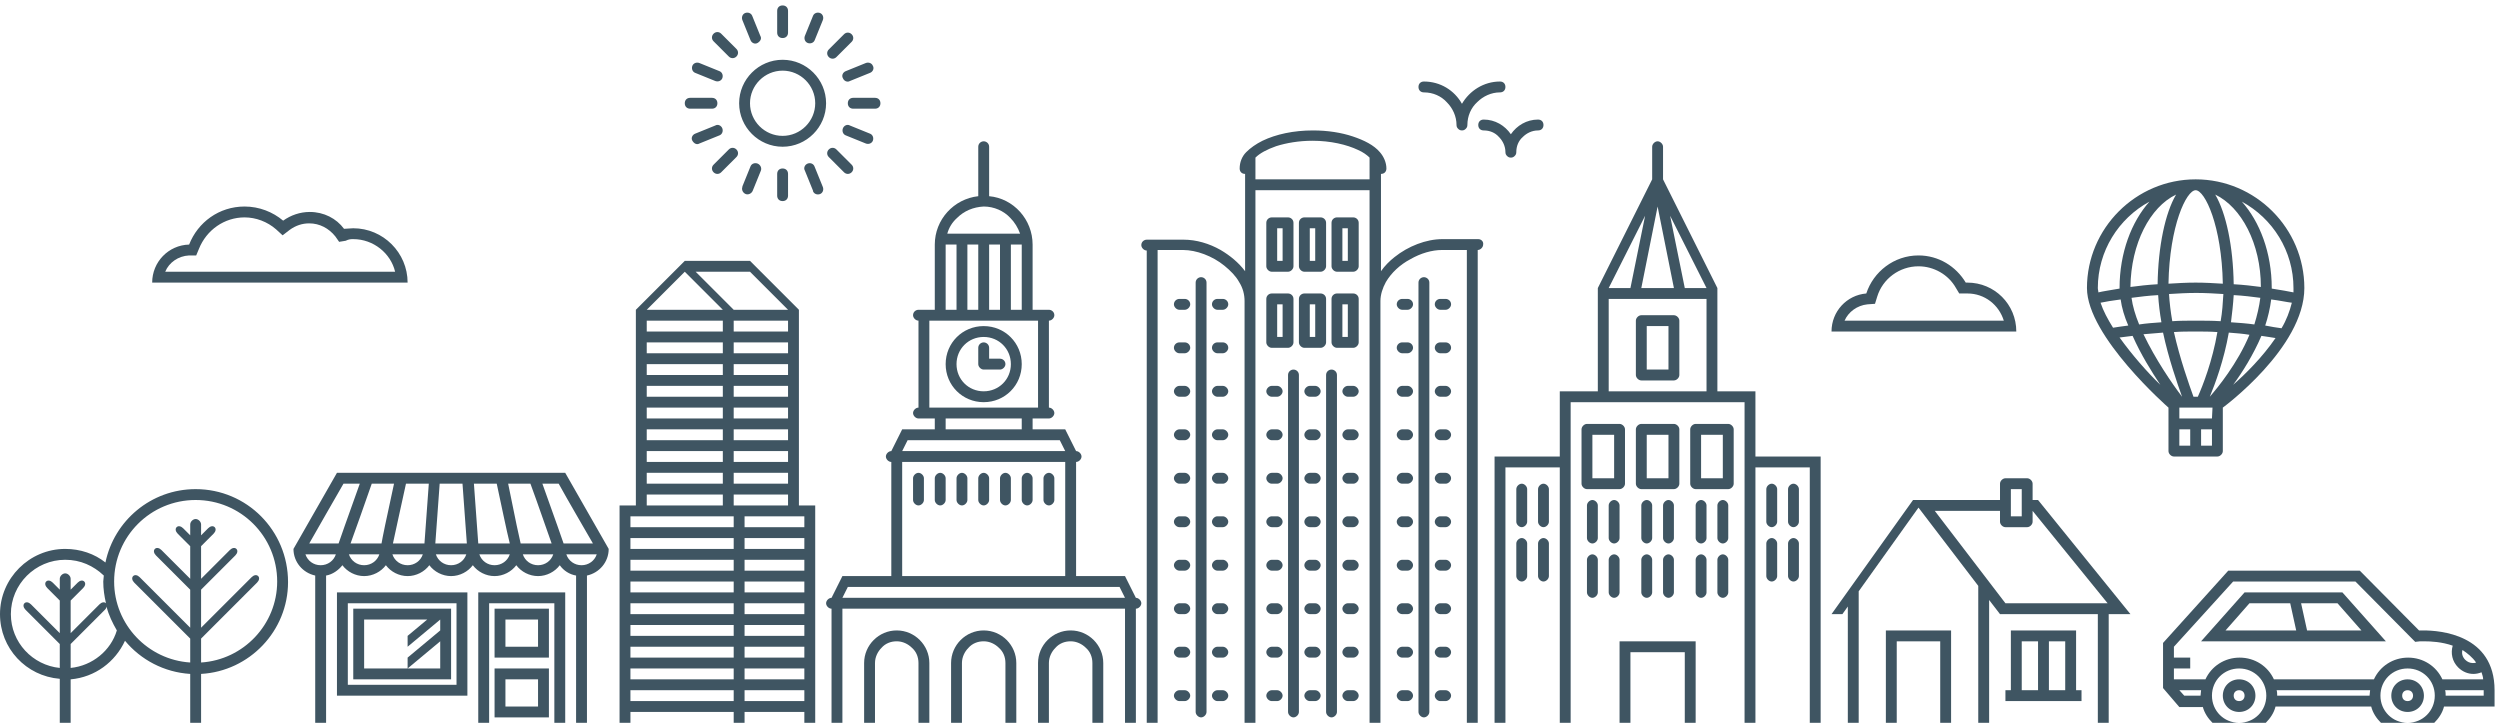 <?xml version="1.0" encoding="utf-8"?>
<!-- Generator: Adobe Illustrator 19.2.1, SVG Export Plug-In . SVG Version: 6.00 Build 0)  -->
<svg version="1.1" id="Layer_1" xmlns="http://www.w3.org/2000/svg" xmlns:xlink="http://www.w3.org/1999/xlink" x="0px" y="0px"
	 width="460px" height="133px" viewBox="0 0 460 133" style="enable-background:new 0 0 460 133;" xml:space="preserve">
<style type="text/css">
	.st0{fill:#3f5562;}
</style>
<g id="Tree">
	<path class="st0" d="M2,113c0-5.5,4.5-10,10-10c2.8,0,5.2,1.1,7.1,2.9l0,0c0,0.4-0.1,0.7-0.1,1.1c0,1.4,0.2,2.7,0.5,4
		c-0.3-0.3-0.8-0.2-1.2,0.2l-5.3,5.3v-6l2.3-2.3c0.4-0.4,0.5-0.9,0.2-1.2s-0.8-0.2-1.2,0.2l-1.3,1.3v-2c0-0.5-0.5-1-1-1s-1,0.5-1,1
		v2l-1.3-1.3c-0.4-0.4-0.9-0.5-1.2-0.2s-0.2,0.8,0.2,1.2l2.3,2.3v6l-5.3-5.3c-0.4-0.4-0.9-0.5-1.2-0.2s-0.2,0.8,0.2,1.2l6.3,6.3v4.4
		C6,122.4,2,118.2,2,113z M13,122.9v-4.4l6.3-6.3c0.2-0.2,0.3-0.4,0.3-0.6c0.4,1.6,1.1,3,1.9,4.4l0,0C20.4,119.7,17,122.5,13,122.9z
		 M37,121.9v-4.4l10.3-10.3c0.4-0.4,0.5-0.9,0.2-1.2s-0.8-0.2-1.2,0.2l-9.3,9.3v-7l6.3-6.3c0.4-0.4,0.5-0.9,0.2-1.2
		s-0.8-0.2-1.2,0.2l-5.3,5.3v-6l2.3-2.3c0.4-0.4,0.5-0.9,0.2-1.2s-0.8-0.2-1.2,0.2L37,98.5v-2c0-0.5-0.5-1-1-1s-1,0.5-1,1v2
		l-1.3-1.3c-0.4-0.4-0.9-0.5-1.2-0.2s-0.2,0.8,0.2,1.2l2.3,2.3v6l-5.3-5.3c-0.4-0.4-0.9-0.5-1.2-0.2s-0.2,0.8,0.2,1.2l6.3,6.3v7
		l-9.3-9.3c-0.4-0.4-0.9-0.5-1.2-0.2s-0.2,0.8,0.2,1.2L35,117.5v4.4c-7.8-0.5-14-7-14-14.9c0-8.3,6.7-15,15-15s15,6.7,15,15
		C51,114.9,44.8,121.4,37,121.9z M36,90c-8.2,0-15,5.8-16.6,13.5c-2-1.6-4.6-2.5-7.4-2.5c-6.6,0-12,5.4-12,12
		c0,6.3,4.8,11.4,11,11.9v8.1h2v-8c4.5-0.4,8.2-3.2,10-7.1c2.9,3.5,7.2,5.8,12,6.1v9.1h2V124c8.9-0.5,16-7.9,16-16.9
		C53,97.6,45.4,90,36,90z"/>
</g>
<g id="Layer_3">
	<path class="st0" d="M91,121h10v-9H91V121z M93,114h6v5h-6V114z M91,132h10v-9H91V132z M93,125h6v5h-6V125z M62,128h24v-19H62V128z
		 M64,111h20v15H64V111z M65,112v13h18v-13H65z M81,116l-6,5v2l6-5v5h-6h-8v-9h11.6l-3.6,3v2l6-5V116z M112,101l-8-14h-5h-2h-4h-2
		h-4h-2h-4h-2h-4h-2h-4h-2h-5l-8,14c0,2.4,1.7,4.4,4,4.9V133h2v-27.1c1.2-0.2,2.3-1,3-1.9c0.9,1.2,2.4,2,4,2s3.1-0.8,4-2
		c0.9,1.2,2.4,2,4,2s3.1-0.8,4-2c0.9,1.2,2.4,2,4,2s3.1-0.8,4-2c0.9,1.2,2.4,2,4,2s3.1-0.8,4-2c0.9,1.2,2.4,2,4,2s3.1-0.8,4-2
		c0.7,1,1.8,1.7,3,1.9V133h2v-27.1C110.3,105.4,112,103.4,112,101z M102.8,89c1.7,3.1,4.7,8.2,6.3,11h-5.4c-0.4-1.2-1.4-4-3.9-11
		H102.8z M97.6,89c1.3,3.5,3,8.5,3.9,11h-5.7c-0.3-1.2-0.9-4.1-2.3-11H97.6z M91.4,89c0.8,3.7,1.8,8.6,2.4,11H88l-0.8-11H91.4z
		 M85.1,89l0.8,11h-5.8l0.8-11H85.1z M78.9,89l-0.8,11h-5.8c0.5-2.4,1.6-7.3,2.4-11H78.9z M72.5,89c-1.5,6.9-2.1,9.8-2.3,11h-5.7
		c0.9-2.5,2.7-7.5,3.9-11H72.5z M63.2,89h3c-2.5,7-3.5,9.8-3.9,11h-5.4C58.5,97.2,61.4,92.1,63.2,89z M59,104c-1.3,0-2.4-0.8-2.8-2
		h5.6C61.4,103.2,60.3,104,59,104z M67,104c-1.3,0-2.4-0.8-2.8-2h5.6C69.4,103.2,68.3,104,67,104z M75,104c-1.3,0-2.4-0.8-2.8-2h5.6
		C77.4,103.2,76.3,104,75,104z M83,104c-1.3,0-2.4-0.8-2.8-2h5.6C85.4,103.2,84.3,104,83,104z M91,104c-1.3,0-2.4-0.8-2.8-2h5.6
		C93.4,103.2,92.3,104,91,104z M99,104c-1.3,0-2.4-0.8-2.8-2h5.6C101.4,103.2,100.3,104,99,104z M107,104c-1.3,0-2.4-0.8-2.8-2h5.6
		C109.4,103.2,108.3,104,107,104z M104,109v24h-2v-22H90v22h-2v-24H104z"/>
	<path class="st0" d="M147,93V57l-9-9h-12l-9,9v36h-3v40h2v-2h19v2h2v-2h11v2h2V93H147z M135,129h-19v-2h19V129z M135,125h-19v-2h19
		V125z M135,121h-19v-2h19V121z M135,117h-19v-2h19V117z M135,113h-19v-2h19V113z M135,109h-19v-2h19V109z M135,105h-19v-2h19V105z
		 M135,101h-19v-2h19V101z M135,97h-19v-2h19V97z M148,129h-11v-2h11V129z M148,125h-11v-2h11V125z M148,121h-11v-2h11V121z
		 M148,117h-11v-2h11V117z M148,113h-11v-2h11V113z M148,109h-11v-2h11V109z M148,105h-11v-2h11V105z M148,101h-11v-2h11V101z
		 M148,97h-11v-2h11V97z M145,89h-10v-2h10V89z M145,85h-10v-2h10V85z M145,81h-10v-2h10V81z M145,77h-10v-2h10V77z M145,73h-10v-2
		h10V73z M145,69h-10v-2h10V69z M145,65h-10v-2h10V65z M145,61h-10v-2h10V61z M133,93h-14v-2h14V93z M133,89h-14v-2h14V89z M133,85
		h-14v-2h14V85z M133,81h-14v-2h14V81z M133,77h-14v-2h14V77z M133,73h-14v-2h14V73z M133,69h-14v-2h14V69z M133,65h-14v-2h14V65z
		 M133,61h-14v-2h14V61z M119,57l7-7l7,7H119z M128,50h10l7,7h-10L128,50z M135,93v-2h10v2h-8H135z"/>
	<path class="st0" d="M209,110l-1-2l-1-2h-9V85c0.5,0,1-0.5,1-1s-0.5-1-1-1l-1-2l-1-2h-6v-2h3c0.5,0,1-0.5,1-1s-0.5-1-1-1V59
		c0.5,0,1-0.5,1-1c0-0.6-0.5-1-1-1h-3V45c0-4.6-3.5-8.5-8-8.9c0,0,0,0,0-0.1v-9c0-0.6-0.5-1-1-1s-1,0.4-1,1v9c0,0,0,0,0,0.1
		c-4.5,0.5-8,4.3-8,8.9v12h-3c-0.5,0-1,0.4-1,1c0,0.5,0.5,1,1,1v16c-0.5,0-1,0.5-1,1s0.5,1,1,1h3v2h-6l-1,2l-1,2c-0.5,0-1,0.5-1,1
		s0.5,1,1,1v21h-9l-1,2l-1,2c-0.5,0-1,0.5-1,1s0.5,1,1,1v21h2v-21h52v21h2v-21c0.5,0,1-0.5,1-1S209.5,110,209,110z M186,57V45h2v12
		H186z M178,57V45h2v12H178z M182,45h2v12h-2V45z M176.1,40.1c1.3-1.3,3-2,4.9-2.1c1.9,0,3.7,0.8,4.9,2.1c0.8,0.8,1.4,1.8,1.8,2.9
		H186h-2h-2h-2h-2h-2h-1.7C174.6,41.9,175.2,40.9,176.1,40.1z M174,45h2v12h-2V45z M171,75V59h20v16h-1h-2h-14h-2H171z M174,77h14v2
		h-14V77z M167,81h5h2h14h2h5l1,2h-30L167,81z M166,85h30v21h-30V85z M155,110l1-2h50l1,2H155z M171,122v11h-2v-11
		c0-1.1-0.4-2.1-1.2-2.8c-0.7-0.7-1.7-1.2-2.8-1.2s-2.1,0.4-2.8,1.2c-0.7,0.7-1.2,1.7-1.2,2.8v11h-2v-11c0-3.3,2.7-6,6-6
		S171,118.7,171,122z M187,122v11h-2v-11c0-1.1-0.4-2.1-1.2-2.8c-0.7-0.7-1.7-1.2-2.8-1.2s-2.1,0.4-2.8,1.2
		c-0.7,0.7-1.2,1.7-1.2,2.8v11h-2v-11c0-3.3,2.7-6,6-6S187,118.7,187,122z M203,122v11h-2v-11c0-1.1-0.4-2.1-1.2-2.8
		c-0.7-0.7-1.7-1.2-2.8-1.2s-2.1,0.4-2.8,1.2c-0.7,0.7-1.2,1.7-1.2,2.8v11h-2v-11c0-3.3,2.7-6,6-6S203,118.7,203,122z M170,88v4
		c0,0.5-0.5,1-1,1s-1-0.5-1-1v-4c0-0.5,0.5-1,1-1S170,87.5,170,88z M174,88v4c0,0.5-0.5,1-1,1s-1-0.5-1-1v-4c0-0.5,0.5-1,1-1
		S174,87.5,174,88z M178,88v4c0,0.5-0.5,1-1,1s-1-0.5-1-1v-4c0-0.5,0.5-1,1-1S178,87.5,178,88z M182,88v4c0,0.5-0.5,1-1,1
		s-1-0.5-1-1v-4c0-0.5,0.5-1,1-1S182,87.5,182,88z M186,88v4c0,0.5-0.5,1-1,1s-1-0.5-1-1v-4c0-0.5,0.5-1,1-1S186,87.5,186,88z
		 M190,88v4c0,0.5-0.5,1-1,1s-1-0.5-1-1v-4c0-0.5,0.5-1,1-1S190,87.5,190,88z M194,88v4c0,0.5-0.5,1-1,1s-1-0.5-1-1v-4
		c0-0.5,0.5-1,1-1S194,87.5,194,88z M180,67v-3c0-0.6,0.5-1,1-1s1,0.4,1,1v2h2c0.5,0,1,0.4,1,1c0,0.5-0.5,1-1,1h-3
		C180.5,68,180,67.5,180,67z M181,74c3.9,0,7-3.1,7-7s-3.1-7-7-7s-7,3.1-7,7S177.1,74,181,74z M181,62c2.8,0,5,2.2,5,5s-2.2,5-5,5
		s-5-2.2-5-5S178.2,62,181,62z"/>
	<path class="st0" d="M234,50h3c0.5,0,1-0.5,1-1v-8c0-0.6-0.5-1-1-1h-3c-0.5,0-1,0.4-1,1v8C233,49.5,233.5,50,234,50z M235,42h1v6
		h-1V42z M240,50h3c0.5,0,1-0.5,1-1v-8c0-0.6-0.5-1-1-1h-3c-0.5,0-1,0.4-1,1v8C239,49.5,239.5,50,240,50z M241,42h1v6h-1V42z
		 M249,40h-3c-0.5,0-1,0.4-1,1v8c0,0.5,0.5,1,1,1h3c0.5,0,1-0.5,1-1v-8C250,40.4,249.5,40,249,40z M248,48h-1v-6h1V48z M233,63
		c0,0.5,0.5,1,1,1h3c0.5,0,1-0.5,1-1v-8c0-0.6-0.5-1-1-1h-3c-0.5,0-1,0.4-1,1V63z M235,56h1v6h-1V56z M244,55c0-0.6-0.5-1-1-1h-3
		c-0.5,0-1,0.4-1,1v8c0,0.5,0.5,1,1,1h3c0.5,0,1-0.5,1-1V55z M242,62h-1v-6h1V62z M249,54h-3c-0.5,0-1,0.4-1,1v8c0,0.5,0.5,1,1,1h3
		c0.5,0,1-0.5,1-1v-8C250,54.4,249.5,54,249,54z M248,62h-1v-6h1V62z M239,69v62c0,0.5-0.5,1-1,1s-1-0.5-1-1V69c0-0.6,0.5-1,1-1
		S239,68.4,239,69z M246,69v62c0,0.5-0.5,1-1,1s-1-0.5-1-1V69c0-0.6,0.5-1,1-1S246,68.4,246,69z M236,72c0,0.5-0.5,1-1,1h-1
		c-0.5,0-1-0.5-1-1s0.5-1,1-1h1C235.5,71,236,71.5,236,72z M243,72c0,0.5-0.5,1-1,1h-1c-0.5,0-1-0.5-1-1s0.5-1,1-1h1
		C242.5,71,243,71.5,243,72z M250,72c0,0.5-0.5,1-1,1h-1c-0.5,0-1-0.5-1-1s0.5-1,1-1h1C249.5,71,250,71.5,250,72z M236,80
		c0,0.5-0.5,1-1,1h-1c-0.5,0-1-0.5-1-1s0.5-1,1-1h1C235.5,79,236,79.5,236,80z M243,80c0,0.5-0.5,1-1,1h-1c-0.5,0-1-0.5-1-1
		s0.5-1,1-1h1C242.5,79,243,79.5,243,80z M250,80c0,0.5-0.5,1-1,1h-1c-0.5,0-1-0.5-1-1s0.5-1,1-1h1C249.5,79,250,79.5,250,80z
		 M236,88c0,0.5-0.5,1-1,1h-1c-0.5,0-1-0.5-1-1s0.5-1,1-1h1C235.5,87,236,87.5,236,88z M243,88c0,0.5-0.5,1-1,1h-1c-0.5,0-1-0.5-1-1
		s0.5-1,1-1h1C242.5,87,243,87.5,243,88z M250,88c0,0.5-0.5,1-1,1h-1c-0.5,0-1-0.5-1-1s0.5-1,1-1h1C249.5,87,250,87.5,250,88z
		 M236,96c0,0.5-0.5,1-1,1h-1c-0.5,0-1-0.5-1-1s0.5-1,1-1h1C235.5,95,236,95.5,236,96z M243,96c0,0.5-0.5,1-1,1h-1c-0.5,0-1-0.5-1-1
		s0.5-1,1-1h1C242.5,95,243,95.5,243,96z M250,96c0,0.5-0.5,1-1,1h-1c-0.5,0-1-0.5-1-1s0.5-1,1-1h1C249.5,95,250,95.5,250,96z
		 M236,104c0,0.5-0.5,1-1,1h-1c-0.5,0-1-0.5-1-1s0.5-1,1-1h1C235.5,103,236,103.5,236,104z M243,104c0,0.5-0.5,1-1,1h-1
		c-0.5,0-1-0.5-1-1s0.5-1,1-1h1C242.5,103,243,103.5,243,104z M250,104c0,0.5-0.5,1-1,1h-1c-0.5,0-1-0.5-1-1s0.5-1,1-1h1
		C249.5,103,250,103.5,250,104z M236,112c0,0.5-0.5,1-1,1h-1c-0.5,0-1-0.5-1-1s0.5-1,1-1h1C235.5,111,236,111.5,236,112z M243,112
		c0,0.5-0.5,1-1,1h-1c-0.5,0-1-0.5-1-1s0.5-1,1-1h1C242.5,111,243,111.5,243,112z M250,112c0,0.5-0.5,1-1,1h-1c-0.5,0-1-0.5-1-1
		s0.5-1,1-1h1C249.5,111,250,111.5,250,112z M236,120c0,0.5-0.5,1-1,1h-1c-0.5,0-1-0.5-1-1s0.5-1,1-1h1C235.5,119,236,119.5,236,120
		z M243,120c0,0.5-0.5,1-1,1h-1c-0.5,0-1-0.5-1-1s0.5-1,1-1h1C242.5,119,243,119.5,243,120z M250,120c0,0.5-0.5,1-1,1h-1
		c-0.5,0-1-0.5-1-1s0.5-1,1-1h1C249.5,119,250,119.5,250,120z M236,128c0,0.5-0.5,1-1,1h-1c-0.5,0-1-0.5-1-1s0.5-1,1-1h1
		C235.5,127,236,127.5,236,128z M243,128c0,0.5-0.5,1-1,1h-1c-0.5,0-1-0.5-1-1s0.5-1,1-1h1C242.5,127,243,127.5,243,128z M250,128
		c0,0.5-0.5,1-1,1h-1c-0.5,0-1-0.5-1-1s0.5-1,1-1h1C249.5,127,250,127.5,250,128z M222,52v79c0,0.5-0.5,1-1,1s-1-0.5-1-1V52
		c0-0.6,0.5-1,1-1S222,51.4,222,52z M219,56c0,0.5-0.5,1-1,1h-1c-0.5,0-1-0.5-1-1c0-0.6,0.5-1,1-1h1C218.5,55,219,55.4,219,56z
		 M226,56c0,0.5-0.5,1-1,1h-1c-0.5,0-1-0.5-1-1c0-0.6,0.5-1,1-1h1C225.5,55,226,55.4,226,56z M219,64c0,0.5-0.5,1-1,1h-1
		c-0.5,0-1-0.5-1-1c0-0.6,0.5-1,1-1h1C218.5,63,219,63.4,219,64z M226,64c0,0.5-0.5,1-1,1h-1c-0.5,0-1-0.5-1-1c0-0.6,0.5-1,1-1h1
		C225.5,63,226,63.4,226,64z M219,72c0,0.5-0.5,1-1,1h-1c-0.5,0-1-0.5-1-1s0.5-1,1-1h1C218.5,71,219,71.5,219,72z M226,72
		c0,0.5-0.5,1-1,1h-1c-0.5,0-1-0.5-1-1s0.5-1,1-1h1C225.5,71,226,71.5,226,72z M219,80c0,0.5-0.5,1-1,1h-1c-0.5,0-1-0.5-1-1
		s0.5-1,1-1h1C218.5,79,219,79.5,219,80z M226,80c0,0.5-0.5,1-1,1h-1c-0.5,0-1-0.5-1-1s0.5-1,1-1h1C225.5,79,226,79.5,226,80z
		 M219,88c0,0.5-0.5,1-1,1h-1c-0.5,0-1-0.5-1-1s0.5-1,1-1h1C218.5,87,219,87.5,219,88z M226,88c0,0.5-0.5,1-1,1h-1c-0.5,0-1-0.5-1-1
		s0.5-1,1-1h1C225.5,87,226,87.5,226,88z M219,96c0,0.5-0.5,1-1,1h-1c-0.5,0-1-0.5-1-1s0.5-1,1-1h1C218.5,95,219,95.5,219,96z
		 M226,96c0,0.5-0.5,1-1,1h-1c-0.5,0-1-0.5-1-1s0.5-1,1-1h1C225.5,95,226,95.5,226,96z M219,104c0,0.5-0.5,1-1,1h-1
		c-0.5,0-1-0.5-1-1s0.5-1,1-1h1C218.5,103,219,103.5,219,104z M226,104c0,0.5-0.5,1-1,1h-1c-0.5,0-1-0.5-1-1s0.5-1,1-1h1
		C225.5,103,226,103.5,226,104z M219,112c0,0.5-0.5,1-1,1h-1c-0.5,0-1-0.5-1-1s0.5-1,1-1h1C218.5,111,219,111.5,219,112z M226,112
		c0,0.5-0.5,1-1,1h-1c-0.5,0-1-0.5-1-1s0.5-1,1-1h1C225.5,111,226,111.5,226,112z M219,120c0,0.5-0.5,1-1,1h-1c-0.5,0-1-0.5-1-1
		s0.5-1,1-1h1C218.5,119,219,119.5,219,120z M226,120c0,0.5-0.5,1-1,1h-1c-0.5,0-1-0.5-1-1s0.5-1,1-1h1C225.5,119,226,119.5,226,120
		z M219,128c0,0.5-0.5,1-1,1h-1c-0.5,0-1-0.5-1-1s0.5-1,1-1h1C218.5,127,219,127.5,219,128z M226,128c0,0.5-0.5,1-1,1h-1
		c-0.5,0-1-0.5-1-1s0.5-1,1-1h1C225.5,127,226,127.5,226,128z M263,52v79c0,0.5-0.5,1-1,1s-1-0.5-1-1V52c0-0.6,0.5-1,1-1
		S263,51.4,263,52z M267,56c0,0.5-0.5,1-1,1h-1c-0.5,0-1-0.5-1-1c0-0.6,0.5-1,1-1h1C266.5,55,267,55.4,267,56z M272,44h-1h-5.6
		c-3,0-6.3,1.3-8.8,3.3c-0.9,0.7-1.8,1.6-2.5,2.6V32c0.6,0,1-0.4,1-1c0-1.1-0.5-2.2-1.2-3c-1.1-1.3-2.9-2.2-5-2.9
		c-2.1-0.7-4.6-1.1-7.3-1.1c-3.6,0-6.8,0.7-9.3,1.9c-1.2,0.6-2.2,1.3-3,2.1c-0.8,0.8-1.2,1.9-1.2,3c0,0.6,0.4,1,1,1v17.9
		c-1.2-1.6-2.8-2.9-4.5-3.9c-2.1-1.2-4.5-1.9-6.8-1.9H212h-1c-0.5,0-1,0.4-1,1c0,0.5,0.5,1,1,1v87h2V46h4.7c2.4,0,5.4,1.1,7.6,2.9
		c1.1,0.9,2.1,1.9,2.7,3c0.7,1.1,1,2.3,1,3.5V133h2V55.4V35h21v20.5V133h2V55.4c0-1.2,0.4-2.4,1-3.5c1-1.7,2.6-3.2,4.5-4.2
		c1.9-1.1,4-1.7,5.8-1.7h4.6v87h2V46c0.5,0,1-0.5,1-1C273,44.4,272.5,44,272,44z M252,33h-21v-4c0.8-0.8,2.1-1.5,3.8-2.1
		c1.9-0.6,4.2-1,6.7-1c3.3,0,6.3,0.7,8.4,1.7c0.9,0.4,1.6,0.9,2.1,1.4V33z M260,56c0,0.5-0.5,1-1,1h-1c-0.5,0-1-0.5-1-1
		c0-0.6,0.5-1,1-1h1C259.5,55,260,55.4,260,56z M267,64c0,0.5-0.5,1-1,1h-1c-0.5,0-1-0.5-1-1c0-0.6,0.5-1,1-1h1
		C266.5,63,267,63.4,267,64z M260,64c0,0.5-0.5,1-1,1h-1c-0.5,0-1-0.5-1-1c0-0.6,0.5-1,1-1h1C259.5,63,260,63.4,260,64z M267,72
		c0,0.5-0.5,1-1,1h-1c-0.5,0-1-0.5-1-1s0.5-1,1-1h1C266.5,71,267,71.5,267,72z M260,72c0,0.5-0.5,1-1,1h-1c-0.5,0-1-0.5-1-1
		s0.5-1,1-1h1C259.5,71,260,71.5,260,72z M267,80c0,0.5-0.5,1-1,1h-1c-0.5,0-1-0.5-1-1s0.5-1,1-1h1C266.5,79,267,79.5,267,80z
		 M260,80c0,0.5-0.5,1-1,1h-1c-0.5,0-1-0.5-1-1s0.5-1,1-1h1C259.5,79,260,79.5,260,80z M267,88c0,0.5-0.5,1-1,1h-1c-0.5,0-1-0.5-1-1
		s0.5-1,1-1h1C266.5,87,267,87.5,267,88z M260,88c0,0.5-0.5,1-1,1h-1c-0.5,0-1-0.5-1-1s0.5-1,1-1h1C259.5,87,260,87.5,260,88z
		 M267,96c0,0.5-0.5,1-1,1h-1c-0.5,0-1-0.5-1-1s0.5-1,1-1h1C266.5,95,267,95.5,267,96z M260,96c0,0.5-0.5,1-1,1h-1c-0.5,0-1-0.5-1-1
		s0.5-1,1-1h1C259.5,95,260,95.5,260,96z M267,104c0,0.5-0.5,1-1,1h-1c-0.5,0-1-0.5-1-1s0.5-1,1-1h1C266.5,103,267,103.5,267,104z
		 M260,104c0,0.5-0.5,1-1,1h-1c-0.5,0-1-0.5-1-1s0.5-1,1-1h1C259.5,103,260,103.5,260,104z M267,112c0,0.5-0.5,1-1,1h-1
		c-0.5,0-1-0.5-1-1s0.5-1,1-1h1C266.5,111,267,111.5,267,112z M260,112c0,0.5-0.5,1-1,1h-1c-0.5,0-1-0.5-1-1s0.5-1,1-1h1
		C259.5,111,260,111.5,260,112z M267,120c0,0.5-0.5,1-1,1h-1c-0.5,0-1-0.5-1-1s0.5-1,1-1h1C266.5,119,267,119.5,267,120z M260,120
		c0,0.5-0.5,1-1,1h-1c-0.5,0-1-0.5-1-1s0.5-1,1-1h1C259.5,119,260,119.5,260,120z M267,128c0,0.5-0.5,1-1,1h-1c-0.5,0-1-0.5-1-1
		s0.5-1,1-1h1C266.5,127,267,127.5,267,128z M260,128c0,0.5-0.5,1-1,1h-1c-0.5,0-1-0.5-1-1s0.5-1,1-1h1C259.5,127,260,127.5,260,128
		z"/>
	<path class="st0" d="M298,118h14v15h-2v-13h-10v13h-2V118z M292,90c-0.5,0-1-0.5-1-1V79c0-0.5,0.5-1,1-1h6c0.5,0,1,0.5,1,1v10
		c0,0.5-0.5,1-1,1H292z M293,88h4v-8h-4V88z M308,90h-6c-0.5,0-1-0.5-1-1V79c0-0.5,0.5-1,1-1h6c0.5,0,1,0.5,1,1v10
		C309,89.5,308.5,90,308,90z M307,80h-4v8h4V80z M319,79v10c0,0.5-0.5,1-1,1h-6c-0.5,0-1-0.5-1-1V79c0-0.5,0.5-1,1-1h6
		C318.5,78,319,78.5,319,79z M317,80h-4v8h4V80z M293,92c-0.5,0-1,0.5-1,1v6c0,0.5,0.5,1,1,1s1-0.5,1-1v-6C294,92.5,293.5,92,293,92
		z M296,93v6c0,0.5,0.5,1,1,1s1-0.5,1-1v-6c0-0.5-0.5-1-1-1S296,92.5,296,93z M304,93c0-0.5-0.5-1-1-1s-1,0.5-1,1v6c0,0.5,0.5,1,1,1
		s1-0.5,1-1V93z M308,93c0-0.5-0.5-1-1-1s-1,0.5-1,1v6c0,0.5,0.5,1,1,1s1-0.5,1-1V93z M313,92c-0.5,0-1,0.5-1,1v6c0,0.5,0.5,1,1,1
		s1-0.5,1-1v-6C314,92.5,313.5,92,313,92z M317,92c-0.5,0-1,0.5-1,1v6c0,0.5,0.5,1,1,1s1-0.5,1-1v-6C318,92.5,317.5,92,317,92z
		 M293,102c-0.5,0-1,0.5-1,1v6c0,0.5,0.5,1,1,1s1-0.5,1-1v-6C294,102.5,293.5,102,293,102z M298,103c0-0.5-0.5-1-1-1s-1,0.5-1,1v6
		c0,0.5,0.5,1,1,1s1-0.5,1-1V103z M303,102c-0.5,0-1,0.5-1,1v6c0,0.5,0.5,1,1,1s1-0.5,1-1v-6C304,102.5,303.5,102,303,102z M307,102
		c-0.5,0-1,0.5-1,1v6c0,0.5,0.5,1,1,1s1-0.5,1-1v-6C308,102.5,307.5,102,307,102z M313,102c-0.5,0-1,0.5-1,1v6c0,0.5,0.5,1,1,1
		s1-0.5,1-1v-6C314,102.5,313.5,102,313,102z M317,102c-0.5,0-1,0.5-1,1v6c0,0.5,0.5,1,1,1s1-0.5,1-1v-6
		C318,102.5,317.5,102,317,102z M280,89c-0.5,0-1,0.5-1,1v6c0,0.5,0.5,1,1,1s1-0.5,1-1v-6C281,89.5,280.5,89,280,89z M284,89
		c-0.5,0-1,0.5-1,1v6c0,0.5,0.5,1,1,1s1-0.5,1-1v-6C285,89.5,284.5,89,284,89z M280,99c-0.5,0-1,0.5-1,1v6c0,0.5,0.5,1,1,1
		s1-0.5,1-1v-6C281,99.5,280.5,99,280,99z M284,99c-0.5,0-1,0.5-1,1v6c0,0.5,0.5,1,1,1s1-0.5,1-1v-6C285,99.5,284.5,99,284,99z
		 M335,84v49h-2V86h-10v47h-2V74h-32v59h-2V86h-10v47h-2V84h12V72h7V53l10-20v-6c0-0.5,0.5-1,1-1s1,0.5,1,1v6l10,20v19h7v12H335z
		 M307.3,39.7L310,53h4L307.3,39.7z M305,38l-3,15h6L305,38z M296,53h4l2.7-13.3L296,53z M314,72V55h-18v17H314z M326,89
		c-0.5,0-1,0.5-1,1v6c0,0.5,0.5,1,1,1s1-0.5,1-1v-6C327,89.5,326.5,89,326,89z M330,89c-0.5,0-1,0.5-1,1v6c0,0.5,0.5,1,1,1
		s1-0.5,1-1v-6C331,89.5,330.5,89,330,89z M326,99c-0.5,0-1,0.5-1,1v6c0,0.5,0.5,1,1,1s1-0.5,1-1v-6C327,99.5,326.5,99,326,99z
		 M330,99c-0.5,0-1,0.5-1,1v6c0,0.5,0.5,1,1,1s1-0.5,1-1v-6C331,99.5,330.5,99,330,99z M309,59v10c0,0.5-0.5,1-1,1h-6
		c-0.5,0-1-0.5-1-1V59c0-0.5,0.5-1,1-1h6C308.5,58,309,58.5,309,59z M307,60h-4v8h4V60z"/>
	<path class="st0" d="M392,113l-17-21h-1v-3c0-0.5-0.5-1-1-1h-4c-0.5,0-1,0.5-1,1v3h-14h-2l-15,21h2l1-1.4V133h2v-24.2l11-15.4
		l11,14.4V133h2v-22.6l2,2.6h18v20h2v-20H392z M372,95h-2v-5h2V95z M356,94h12v2c0,0.5,0.5,1,1,1h4c0.5,0,1-0.5,1-1v-2l0,0l13.8,17
		H369L356,94z M347,116h12v17h-2v-15h-8v15h-2V116z M382,116h-5h-2h-5v11h-1v2h1h5h2h5h1v-2h-1V116z M372,127v-9h3v9H372z M377,127
		v-9h3v9H377z"/>
	<path class="st0" d="M455.6,121.9c-0.2,0.1-0.4,0.1-0.6,0.1c-0.5,0-1-0.2-1.4-0.6c-0.5-0.5-0.7-1.2-0.5-1.8
		C454,120.2,454.9,120.9,455.6,121.9z M410.9,107h22.5l10.3,10.4l0.7,0.7l0.9-0.1c0,0,0.3,0,0.7,0c1.3,0,3.3,0.1,5.3,0.8
		c-0.4,1.4-0.1,2.9,1,4c0.8,0.8,1.8,1.2,2.8,1.2c0.5,0,1-0.1,1.5-0.3c0.1,0.4,0.3,0.8,0.3,1.3h-7.5c-1.1-2.4-3.5-4-6.3-4
		s-5.2,1.6-6.3,4h-18.4c-1.1-2.4-3.5-4-6.3-4s-5.2,1.6-6.3,4H400v-2h3v-2h-3v-2L410.9,107z M401.9,128l-0.9-1h4c0,0.3-0.1,0.7-0.1,1
		H401.9z M412,133c-2.8,0-5-2.2-5-5s2.2-5,5-5s5,2.2,5,5S414.8,133,412,133z M419,128c0-0.3,0-0.7-0.1-1h17.2c0,0.3-0.1,0.7-0.1,1
		H419z M443,133c-2.8,0-5-2.2-5-5s2.2-5,5-5s5,2.2,5,5S445.8,133,443,133z M457,128h-7c0-0.3,0-0.7-0.1-1h7.1V128z M443,125
		c-1.7,0-3,1.3-3,3s1.3,3,3,3s3-1.3,3-3S444.7,125,443,125z M443,129c-0.6,0-1-0.4-1-1s0.4-1,1-1s1,0.4,1,1
		C444,128.6,443.6,129,443,129z M412,125c-1.7,0-3,1.3-3,3s1.3,3,3,3s3-1.3,3-3S413.7,125,412,125z M412,129c-0.6,0-1-0.4-1-1
		s0.4-1,1-1s1,0.4,1,1C413,128.6,412.6,129,412,129z M425,118h14l-8-9h-8h-2h-8l-8,9h18H425z M430.1,111l4.4,5h-10l-1.1-5H430.1z
		 M409.5,116l4.4-5h7.5l1.1,5H409.5z M405.3,130c0.3,1.2,1,2.2,1.8,3h9.8c0.8-0.8,1.5-1.8,1.8-3h17.6c0.3,1.2,1,2.2,1.8,3h9.8
		c0.8-0.8,1.5-1.8,1.8-3h9.3v-3c0-10.3-10.1-11-13.1-11c-0.5,0-0.8,0-0.8,0l-10.9-11H410l-12,13.3v8.3l3,3.5h4.3V130z"/>
	<path class="st0" d="M404,33c-11,0-20,9-20,20c0,8.9,15,22,15,22v8c0,0.5,0.5,1,1,1h8c0.5,0,1-0.5,1-1v-8c0,0,15-11,15-22
		S415,33,404,33z M422,53c0,0.3,0,0.5,0,0.8c-0.9-0.2-2.2-0.4-4-0.7V53c0-6.5-2.2-12.2-5.5-15.9C418.2,40.2,422,46.2,422,53z
		 M407,77h-6v-2h1.3h3.5h1.3L407,77L407,77z M394.4,61.5c1.1-0.1,2.3-0.2,3.6-0.3c1,4.7,2.6,9.3,3.5,11.8l0,0
		C399.6,70.5,396.6,66.1,394.4,61.5z M386.5,55.7c0.9-0.2,2.2-0.4,3.7-0.6c0.2,1.5,0.7,3.2,1.4,4.8c-1,0.1-2,0.3-2.8,0.4
		C387.8,58.7,387,57.2,386.5,55.7z M411,52.3c-0.1-7-1.4-13.1-3.4-16.5c4.8,2.3,8.4,9,8.4,17C414.5,52.6,412.8,52.4,411,52.3z
		 M404.4,73h-0.8c-0.8-2.2-2.5-7-3.6-11.9c1.3-0.1,2.6-0.1,3.9-0.1c1.4,0,2.8,0,4.1,0.1C407.1,66.4,405.3,71,404.4,73z M404,59
		c-1.5,0-2.9,0-4.3,0.1c-0.3-1.7-0.5-3.4-0.6-5c1.6-0.1,3.3-0.2,5-0.2s3.4,0.1,5,0.2c-0.1,1.7-0.2,3.3-0.5,5C407,59,405.5,59,404,59
		z M409,52.2c-1.6-0.1-3.3-0.2-5-0.2s-3.4,0.1-5,0.2c0.2-10.7,3.3-17.2,5-17.2S408.8,41.5,409,52.2z M400.4,35.8
		c-2,3.4-3.3,9.5-3.4,16.5c-1.8,0.1-3.5,0.3-5,0.5C392.1,44.8,395.6,38.1,400.4,35.8z M392.2,54.8c1.5-0.2,3.1-0.4,4.9-0.5
		c0.1,1.6,0.3,3.3,0.6,5c-1.4,0.1-2.8,0.2-4.1,0.4C392.9,58,392.4,56.3,392.2,54.8z M406.6,73c1-2.4,2.6-6.7,3.5-11.8
		c1.3,0.1,2.6,0.2,3.8,0.4C411.7,66.9,408,71.4,406.6,73z M410.5,59.3c0.2-1.6,0.4-3.3,0.5-5c1.8,0.1,3.4,0.3,4.9,0.5
		c-0.2,1.6-0.6,3.3-1.1,4.9C413.4,59.5,412,59.4,410.5,59.3z M417.9,55.1c1.6,0.2,2.9,0.5,3.8,0.6c-0.4,1.6-1,3.2-1.9,4.7
		c-0.9-0.1-1.9-0.3-3-0.5C417.3,58.4,417.7,56.7,417.9,55.1z M395.5,37.1c-3.3,3.7-5.5,9.4-5.5,15.9v0.1c-1.7,0.3-3.1,0.5-3.9,0.7
		c0-0.3-0.1-0.5-0.1-0.8C386,46.2,389.8,40.2,395.5,37.1z M390,62.1c0.7-0.1,1.5-0.2,2.4-0.3c1.5,3.4,3.5,6.6,5.1,9
		C395.1,68.5,392.3,65.3,390,62.1z M401,82v-3h2v3H401z M405,82v-3h2v3H405z M410.9,70.8c1.7-2.3,3.7-5.5,5.2-9
		c0.9,0.1,1.8,0.3,2.6,0.4C416.3,65.7,413.2,68.8,410.9,70.8z"/>
</g>
<g id="Layer_4">
	<path class="st0" d="M45,40c2.1,0,4.2,0.8,5.8,2.2l1.2,1.1l1.3-1c1.1-0.8,2.3-1.2,3.6-1.2c1.9,0,3.6,0.9,4.8,2.4l0.7,1l1.2-0.2
		c0.6-0.3,1-0.3,1.4-0.3c3.7,0,6.9,2.6,7.7,6H30.4c0.7-1.7,2.4-2.9,4.4-3h1.3l0.5-1.2C38,42.3,41.3,40,45,40 M45,38
		c-4.7,0-8.6,2.9-10.2,7C31,45.1,28,48.2,28,52h47c0-5.5-4.5-10-10-10c-0.6,0-1.1,0.1-1.7,0.1C61.9,40.2,59.6,39,57,39
		c-1.8,0-3.5,0.6-4.9,1.6C50.2,39,47.7,38,45,38z"/>
	<path class="st0" d="M353,49c2.8,0,5.5,1.5,6.9,4l0.6,1h1.2h0.2h0.1c3.2,0,5.8,2.1,6.7,5h-29.3c0.7-1.6,2.3-2.8,4.2-3l1.4-0.1
		l0.4-1.3C346.4,51.3,349.5,49,353,49 M353,47c-4.5,0-8.3,3-9.6,7c-3.6,0.3-6.4,3.3-6.4,7h34c0-5-4-9-9-9c-0.1,0-0.2,0-0.3,0
		C359.9,49,356.7,47,353,47z"/>
	<path class="st0" d="M144,13c3.3,0,6,2.7,6,6s-2.7,6-6,6s-6-2.7-6-6S140.7,13,144,13 M144,11c-4.4,0-8,3.6-8,8s3.6,8,8,8s8-3.6,8-8
		S148.4,11,144,11z M143,2v4c0,0.6,0.4,1,1,1l0,0c0.6,0,1-0.4,1-1V2c0-0.6-0.4-1-1-1l0,0C143.4,1,143,1.4,143,2z M143,32v4
		c0,0.6,0.4,1,1,1l0,0c0.6,0,1-0.4,1-1v-4c0-0.6-0.4-1-1-1l0,0C143.4,31,143,31.4,143,32z M156,19L156,19c0,0.6,0.4,1,1,1h4
		c0.6,0,1-0.4,1-1l0,0c0-0.6-0.4-1-1-1h-4C156.4,18,156,18.4,156,19z M126,19L126,19c0,0.6,0.4,1,1,1h4c0.6,0,1-0.4,1-1l0,0
		c0-0.6-0.4-1-1-1h-4C126.4,18,126,18.4,126,19z M155.3,6.3l-2.8,2.8c-0.4,0.4-0.4,1,0,1.4s1,0.4,1.4,0l2.8-2.8c0.4-0.4,0.4-1,0-1.4
		C156.3,5.9,155.7,5.9,155.3,6.3z M134.1,27.5l-2.8,2.8l0,0c-0.4,0.4-0.4,1,0,1.4s1,0.4,1.4,0l2.8-2.8c0.4-0.4,0.4-1,0-1.4
		S134.5,27.1,134.1,27.5z M152.5,27.5c-0.4,0.4-0.4,1,0,1.4l2.8,2.8l0,0c0.4,0.4,1,0.4,1.4,0s0.4-1,0-1.4l-2.8-2.8
		C153.5,27.1,152.9,27.1,152.5,27.5z M132.7,6.2c-0.4-0.4-1-0.4-1.4,0s-0.4,1,0,1.4l2.8,2.8c0.4,0.4,1,0.4,1.4,0s0.4-1,0-1.4
		L132.7,6.2C132.7,6.3,132.7,6.3,132.7,6.2z M149.6,2.9l-1.5,3.7c-0.2,0.5,0,1.1,0.5,1.3s1.1,0,1.3-0.5l1.5-3.7l0,0
		c0.2-0.5,0-1.1-0.5-1.3C150.4,2.2,149.8,2.4,149.6,2.9z M139.4,30.1c-0.5-0.2-1.1,0-1.3,0.5l-1.5,3.7c0,0,0,0,0,0.1
		c-0.2,0.5,0.1,1.1,0.6,1.3s1.1-0.1,1.3-0.6l1.5-3.7C140.2,30.9,139.9,30.3,139.4,30.1L139.4,30.1z M155.1,23.6
		c-0.2,0.5,0,1.1,0.5,1.3l3.7,1.5c0.5,0.2,1.1,0,1.3-0.5s0-1.1-0.5-1.3l-3.7-1.5C155.9,22.8,155.3,23.1,155.1,23.6z M128.7,11.6
		c-0.5-0.2-1.1,0-1.3,0.5c-0.2,0.5,0,1.1,0.5,1.3l3.7,1.5c0.5,0.2,1.1,0,1.3-0.5s0-1.1-0.5-1.3L128.7,11.6L128.7,11.6z M159.3,11.6
		l-3.7,1.5c-0.5,0.2-0.8,0.8-0.5,1.3c0.2,0.5,0.8,0.8,1.3,0.5l3.7-1.5l0,0c0.5-0.2,0.8-0.8,0.5-1.3
		C160.4,11.6,159.8,11.4,159.3,11.6z M132.9,23.6c-0.2-0.5-0.8-0.8-1.3-0.5l-3.7,1.5c-0.5,0.2-0.8,0.8-0.5,1.3s0.8,0.8,1.3,0.5
		l3.7-1.5l0,0C132.9,24.7,133.1,24.1,132.9,23.6L132.9,23.6z M148.6,30.1c-0.5,0.2-0.8,0.8-0.5,1.3l1.5,3.7c0,0,0,0,0,0.1
		c0.2,0.5,0.8,0.7,1.3,0.5s0.7-0.8,0.5-1.3l-1.5-3.7C149.7,30.1,149.1,29.9,148.6,30.1z M138.4,2.9c-0.2-0.5-0.8-0.7-1.3-0.5
		s-0.7,0.8-0.5,1.3l1.5,3.7c0.2,0.5,0.8,0.8,1.3,0.5c0.5-0.3,0.8-0.8,0.5-1.3L138.4,2.9L138.4,2.9z"/>
	<path class="st0" d="M276,15c-3,0-5.6,1.7-7,4.1c-1.4-2.5-4-4.1-7-4.1c-0.6,0-1,0.4-1,1c0,0.6,0.4,1,1,1c1.7,0,3.2,0.7,4.2,1.8
		c1.1,1.1,1.8,2.6,1.8,4.2c0,0.3,0.1,0.5,0.3,0.7s0.4,0.3,0.7,0.3s0.5-0.1,0.7-0.3c0.2-0.2,0.3-0.4,0.3-0.7c0-1.7,0.7-3.2,1.8-4.2
		c1.1-1.1,2.6-1.8,4.2-1.8c0.6,0,1-0.4,1-1C277,15.4,276.6,15,276,15z"/>
	<path class="st0" d="M283,22c-2.1,0-3.9,1.1-5,2.7c-1.1-1.6-2.9-2.7-5-2.7c-0.6,0-1,0.4-1,1s0.4,1,1,1c1.1,0,2.1,0.4,2.8,1.2
		c0.7,0.7,1.2,1.7,1.2,2.8c0,0.3,0.1,0.5,0.3,0.7s0.4,0.3,0.7,0.3s0.5-0.1,0.7-0.3c0.2-0.2,0.3-0.4,0.3-0.7c0-1.1,0.4-2.1,1.2-2.8
		c0.7-0.7,1.7-1.2,2.8-1.2c0.6,0,1-0.4,1-1S283.6,22,283,22z"/>
</g>
</svg>
